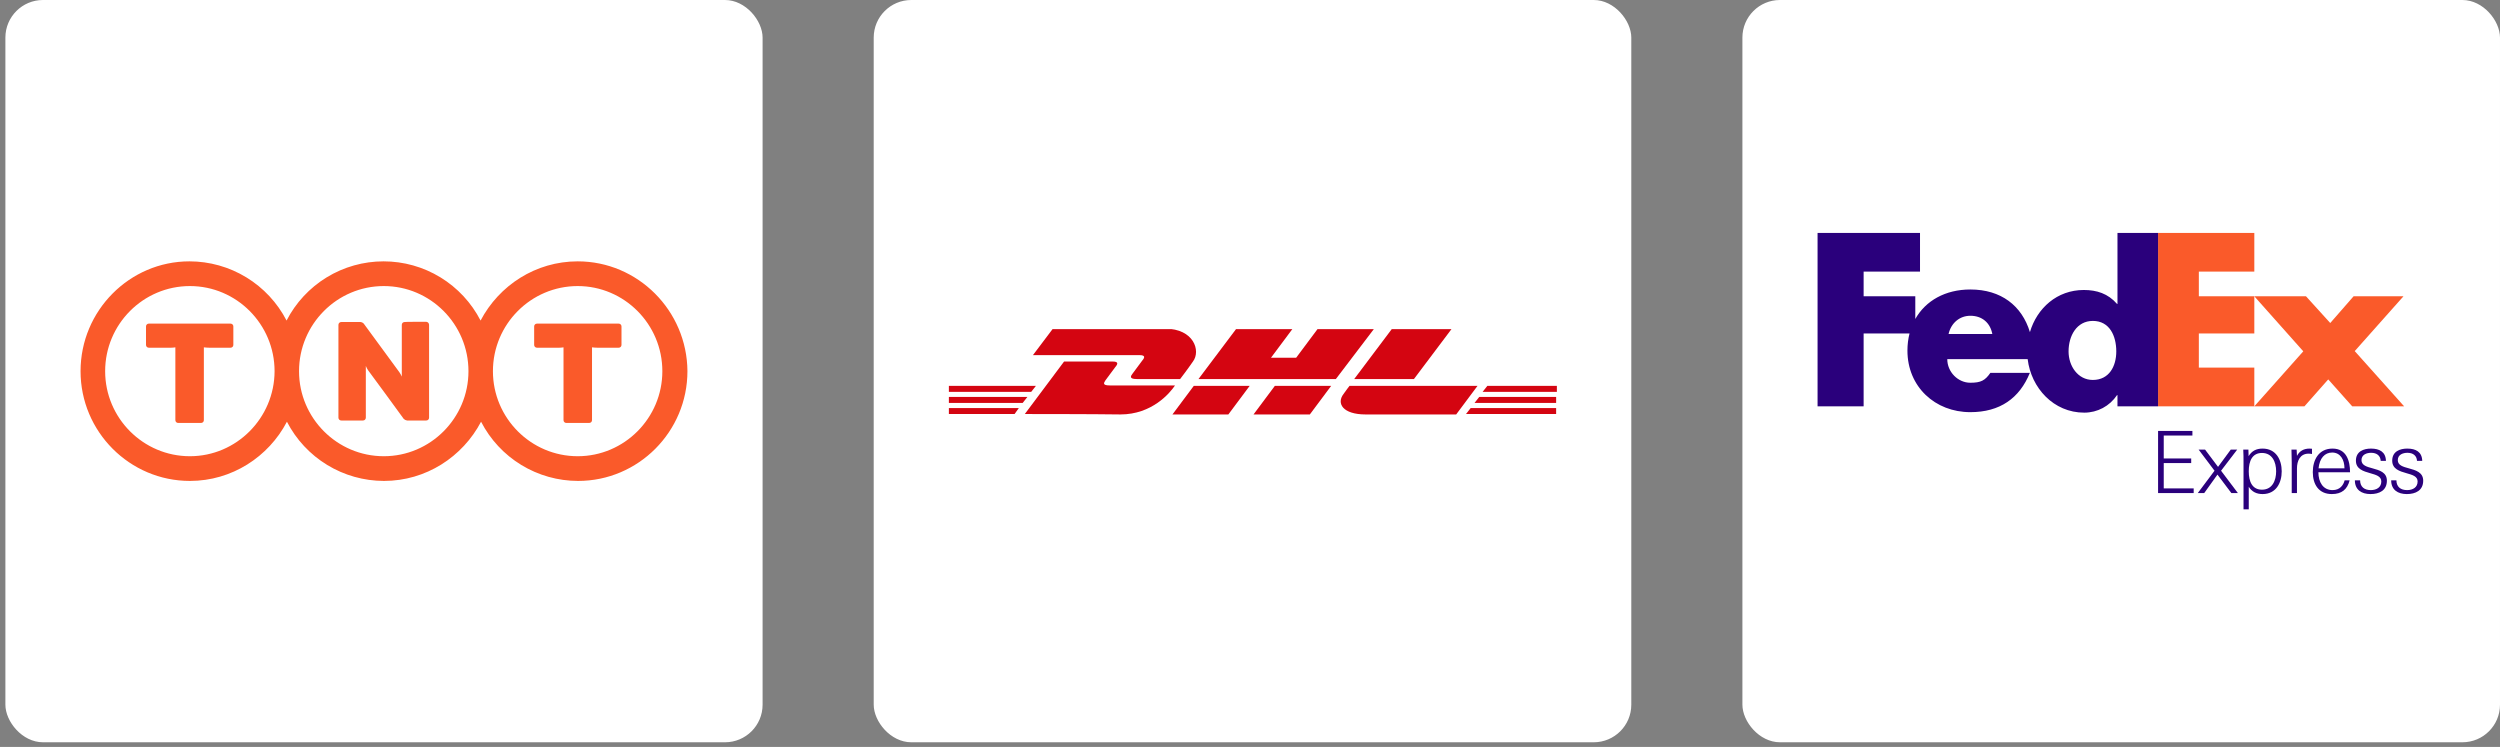<svg width="405" height="121" viewBox="0 0 405 121" fill="none" xmlns="http://www.w3.org/2000/svg">
<rect x="0" y="0" width="405" height="121" fill="#808080" stroke="none"/>
<rect x="0.873" width="122.667" height="120.249" rx="6.089" fill="white"/>
<g clip-path="url(#clip0_3188_7849)">
<path d="M69.014 52.129C69.079 52.128 69.144 52.14 69.205 52.165C69.265 52.19 69.32 52.226 69.366 52.272C69.412 52.318 69.449 52.373 69.473 52.434C69.498 52.494 69.51 52.559 69.51 52.624V67.665C69.511 67.725 69.5 67.785 69.477 67.841C69.454 67.897 69.421 67.947 69.378 67.99C69.336 68.032 69.285 68.066 69.23 68.088C69.174 68.111 69.114 68.122 69.054 68.121H65.943C65.742 68.093 65.555 68.003 65.407 67.863C65.407 67.863 59.819 60.194 59.641 59.996C59.489 59.773 59.363 59.534 59.264 59.283V67.665C59.265 67.727 59.252 67.788 59.228 67.845C59.204 67.902 59.169 67.953 59.124 67.996C59.08 68.038 59.027 68.071 58.969 68.093C58.912 68.115 58.85 68.124 58.789 68.121H55.301C55.239 68.124 55.178 68.115 55.12 68.093C55.062 68.071 55.009 68.038 54.965 67.996C54.92 67.953 54.885 67.902 54.861 67.845C54.837 67.788 54.825 67.727 54.825 67.665V52.624C54.825 52.562 54.837 52.501 54.861 52.444C54.885 52.388 54.92 52.336 54.965 52.294C55.009 52.251 55.062 52.218 55.12 52.196C55.178 52.175 55.239 52.165 55.301 52.168H58.412C58.608 52.192 58.79 52.283 58.927 52.426C58.927 52.426 64.456 59.956 64.694 60.293C64.849 60.518 64.982 60.757 65.091 61.007V52.624C65.09 52.564 65.101 52.504 65.123 52.448C65.146 52.393 65.179 52.342 65.222 52.3C65.264 52.257 65.315 52.223 65.371 52.201C65.426 52.178 65.486 52.167 65.546 52.168C65.546 52.129 68.796 52.129 69.014 52.129ZM93.588 73.908C86.017 73.908 79.854 67.725 79.854 60.135C79.854 52.525 86.017 46.342 93.588 46.342C101.138 46.342 107.301 52.525 107.301 60.135C107.301 67.725 101.138 73.908 93.588 73.908ZM62.177 73.908C54.607 73.908 48.444 67.725 48.444 60.135C48.444 52.525 54.607 46.342 62.177 46.342C69.728 46.342 75.891 52.525 75.891 60.135C75.891 67.725 69.728 73.908 62.177 73.908ZM30.767 73.908C23.197 73.908 17.034 67.725 17.034 60.135C17.034 52.525 23.197 46.342 30.767 46.342C38.317 46.342 44.481 52.525 44.481 60.135C44.461 67.725 38.298 73.908 30.767 73.908ZM93.588 42.339C86.77 42.339 80.845 46.243 77.853 51.93C76.368 49.042 74.115 46.618 71.343 44.926C68.571 43.234 65.386 42.339 62.138 42.339C58.89 42.339 55.705 43.234 52.932 44.926C50.16 46.618 47.908 49.042 46.423 51.93C44.932 49.042 42.675 46.62 39.9 44.928C37.125 43.237 33.938 42.341 30.688 42.339C20.997 42.339 13.05 50.325 13.05 60.135C13.05 69.924 20.997 77.911 30.767 77.911C37.564 77.911 43.51 74.007 46.482 68.319C47.971 71.205 50.224 73.626 52.996 75.317C55.767 77.009 58.95 77.906 62.197 77.911C69.014 77.911 74.94 74.007 77.932 68.319C79.419 71.206 81.671 73.629 84.443 75.32C87.215 77.012 90.4 77.908 93.647 77.911C103.417 77.911 111.364 69.924 111.364 60.135C111.304 50.325 103.338 42.339 93.588 42.339ZM24.108 52.426C24.048 52.425 23.989 52.436 23.933 52.459C23.877 52.481 23.826 52.515 23.784 52.557C23.741 52.6 23.708 52.65 23.685 52.706C23.663 52.762 23.652 52.822 23.653 52.882V55.874C23.652 55.934 23.663 55.994 23.685 56.05C23.708 56.105 23.741 56.156 23.784 56.199C23.826 56.241 23.877 56.275 23.933 56.297C23.989 56.32 24.048 56.331 24.108 56.33H27.715C27.948 56.328 28.18 56.308 28.409 56.27V68.062C28.408 68.122 28.419 68.181 28.442 68.237C28.464 68.293 28.498 68.344 28.54 68.386C28.583 68.429 28.633 68.462 28.689 68.485C28.745 68.507 28.805 68.518 28.865 68.517H32.571C32.631 68.518 32.69 68.507 32.746 68.485C32.802 68.462 32.852 68.429 32.895 68.386C32.938 68.344 32.971 68.293 32.994 68.237C33.016 68.181 33.027 68.122 33.026 68.062V56.27C33.316 56.306 33.607 56.326 33.898 56.33H37.346C37.407 56.331 37.466 56.32 37.522 56.297C37.578 56.275 37.628 56.241 37.671 56.199C37.713 56.156 37.747 56.105 37.77 56.05C37.792 55.994 37.803 55.934 37.802 55.874V52.882C37.803 52.822 37.792 52.762 37.77 52.706C37.747 52.65 37.713 52.6 37.671 52.557C37.628 52.515 37.578 52.481 37.522 52.459C37.466 52.436 37.407 52.425 37.346 52.426H24.108ZM100.226 52.426C100.286 52.425 100.346 52.436 100.402 52.459C100.458 52.481 100.508 52.515 100.551 52.557C100.593 52.6 100.627 52.65 100.649 52.706C100.672 52.762 100.683 52.822 100.682 52.882V55.874C100.683 55.934 100.672 55.994 100.649 56.05C100.627 56.105 100.593 56.156 100.551 56.199C100.508 56.241 100.458 56.275 100.402 56.297C100.346 56.32 100.286 56.331 100.226 56.33H96.798C96.5 56.327 96.202 56.307 95.906 56.27V68.062C95.907 68.122 95.896 68.181 95.874 68.237C95.851 68.293 95.817 68.344 95.775 68.386C95.732 68.429 95.682 68.462 95.626 68.485C95.57 68.507 95.51 68.518 95.45 68.517H91.745C91.684 68.518 91.625 68.507 91.569 68.485C91.513 68.462 91.463 68.429 91.42 68.386C91.377 68.344 91.344 68.293 91.321 68.237C91.299 68.181 91.288 68.122 91.289 68.062V56.27C91.059 56.308 90.828 56.328 90.595 56.33H86.988C86.928 56.331 86.869 56.32 86.813 56.297C86.757 56.275 86.707 56.241 86.664 56.199C86.621 56.156 86.588 56.105 86.565 56.05C86.543 55.994 86.532 55.934 86.533 55.874V52.882C86.532 52.822 86.543 52.762 86.565 52.706C86.588 52.65 86.621 52.6 86.664 52.557C86.707 52.515 86.757 52.481 86.813 52.459C86.869 52.436 86.928 52.425 86.988 52.426H100.226Z" fill="#FA5A2A"/>
</g>
<rect x="141.541" width="122.73" height="120.249" rx="6.089" fill="white"/>
<g clip-path="url(#clip1_3188_7849)">
<g clip-path="url(#clip2_3188_7849)">
<path d="M153.026 66.104H165.053L164.362 67.072H153.026V66.104Z" fill="#D40511"/>
<path d="M252.214 67.072H237.491L238.251 66.104H252.283V67.072H252.214Z" fill="#D40511"/>
<path d="M153.026 64.307H166.435L165.675 65.275H153.026V64.307Z" fill="#D40511"/>
<path d="M153.026 62.511H167.818L167.057 63.478H153.026V62.511Z" fill="#D40511"/>
<path d="M252.214 65.275H238.874L239.634 64.307H252.283V65.275H252.214Z" fill="#D40511"/>
<path d="M240.947 62.511H252.213V63.478H240.186L240.947 62.511Z" fill="#D40511"/>
<path d="M166.02 67.072L172.379 58.57C172.379 58.57 179.43 58.57 180.259 58.57C181.158 58.57 181.158 58.916 180.674 59.469C180.259 60.022 179.499 61.059 179.084 61.612C178.877 61.957 178.462 62.441 179.775 62.441C181.227 62.441 190.351 62.441 190.351 62.441C189.521 63.685 186.618 67.141 181.503 67.141C177.356 67.072 166.02 67.072 166.02 67.072Z" fill="#D40511"/>
<path d="M202.447 62.511L198.991 67.142H189.937L193.393 62.511H202.447Z" fill="#D40511"/>
<path d="M215.649 62.511L212.193 67.142H203.069L206.525 62.511H215.649Z" fill="#D40511"/>
<path d="M218.621 62.511C218.621 62.511 217.93 63.409 217.653 63.824C216.478 65.344 217.515 67.142 221.248 67.142C225.533 67.142 235.901 67.142 235.901 67.142L239.357 62.511H218.621Z" fill="#D40511"/>
<path d="M170.514 53.317L167.335 57.533C167.335 57.533 183.716 57.533 184.615 57.533C185.513 57.533 185.513 57.879 185.029 58.432C184.615 58.985 183.854 60.021 183.44 60.574C183.232 60.851 182.818 61.404 184.131 61.404C185.582 61.404 191.181 61.404 191.181 61.404C191.181 61.404 192.356 59.883 193.255 58.57C194.568 56.842 193.393 53.248 188.762 53.248C184.615 53.317 170.514 53.317 170.514 53.317Z" fill="#D40511"/>
<path d="M216.41 61.404H194.153L200.236 53.317H209.359L205.903 57.948H209.981L213.437 53.317H222.561L216.41 61.404Z" fill="#D40511"/>
<path d="M235.141 53.317L229.058 61.404H219.382L225.464 53.317H235.141Z" fill="#D40511"/>
</g>
</g>
<rect x="282.27" width="122.73" height="120.249" rx="6.089" fill="white"/>
<g clip-path="url(#clip3_3188_7849)">
<path d="M373.569 47.997L377.499 52.329L381.283 47.997H389.363L381.467 56.877L389.472 65.829H381.065L377.172 61.463L373.314 65.829H365.197L373.132 56.914L365.197 47.997H373.569Z" fill="#FA5A2A"/>
<path d="M365.2 47.996V54.021H356.213V59.55H365.2V65.828H349.608V37.738H365.2V43.999H356.213V47.996H365.2Z" fill="#FA5A2A"/>
<path d="M343.031 37.738V49.233H342.958C341.501 47.56 339.682 46.978 337.572 46.978C333.248 46.978 329.991 49.919 328.848 53.804C327.543 49.523 324.18 46.897 319.193 46.897C315.144 46.897 311.946 48.715 310.278 51.676V47.995H301.907V43.999H311.042V37.738H294.446V65.828H301.907V54.02H309.345C309.123 54.888 309.004 55.817 309.004 56.797C309.004 62.656 313.481 66.769 319.193 66.769C323.997 66.769 327.164 64.513 328.837 60.402H322.443C321.578 61.639 320.922 62.004 319.193 62.004C317.188 62.004 315.459 60.255 315.459 58.182H328.48C329.045 62.836 332.67 66.849 337.645 66.849C339.791 66.849 341.756 65.793 342.957 64.012H343.03V65.83H349.606V37.738H343.031ZM315.668 54.104C316.082 52.319 317.467 51.154 319.195 51.154C321.096 51.154 322.41 52.284 322.756 54.104C322.901 54.104 315.668 54.104 315.668 54.104ZM339.038 61.551C336.614 61.551 335.107 59.292 335.107 56.933C335.107 54.413 336.417 51.988 339.038 51.988C341.756 51.988 342.838 54.413 342.838 56.933C342.838 59.324 341.691 61.551 339.038 61.551Z" fill="#2A007C"/>
<path d="M349.608 79.874V69.808H355.17V70.558H350.526V74.27H354.974V75.021H350.526V79.12H355.377V79.873L349.608 79.874Z" fill="#2A007C"/>
<path d="M356.041 79.874L358.753 76.259L356.181 72.84H357.223L359.323 75.634L361.381 72.84H362.424L359.81 76.259L362.535 79.874H361.479L359.226 76.884L357.085 79.874H356.041Z" fill="#2A007C"/>
<path d="M364.299 82.512H363.45V74.938C363.45 74.242 363.45 73.535 363.408 72.838H364.244L364.271 73.895C364.798 73.059 365.494 72.671 366.538 72.671C368.706 72.671 369.637 74.464 369.637 76.354C369.637 78.246 368.706 80.039 366.538 80.039C365.564 80.039 364.799 79.664 364.299 78.856V82.512ZM368.734 76.354C368.734 74.853 368.107 73.379 366.44 73.379C364.869 73.379 364.299 74.672 364.299 76.354C364.299 78.037 364.869 79.329 366.44 79.329C368.108 79.329 368.734 77.856 368.734 76.354Z" fill="#2A007C"/>
<path d="M374 73.49C372.596 73.49 372.108 74.672 372.108 75.895V79.873H371.259V74.907C371.259 74.226 371.246 73.533 371.218 72.838H372.055L372.109 73.853C372.526 73.048 373.223 72.671 374.153 72.671C374.279 72.671 374.417 72.685 374.543 72.699V73.548C374.347 73.517 374.194 73.49 374 73.49Z" fill="#2A007C"/>
<path d="M375.58 76.507C375.58 78.091 376.329 79.397 377.872 79.397C379.067 79.397 379.624 78.606 379.832 77.814H380.639C380.262 79.287 379.358 80.039 377.76 80.039C375.619 80.039 374.673 78.454 374.673 76.481C374.673 74.465 375.66 72.671 377.871 72.671C380.109 72.671 380.707 74.63 380.707 76.507H375.58ZM375.606 75.868H379.804C379.804 74.492 379.152 73.31 377.817 73.31C376.608 73.309 375.772 74.226 375.606 75.868Z" fill="#2A007C"/>
<path d="M384.019 80.039C382.574 80.039 381.49 79.356 381.49 77.814H382.339C382.339 78.87 383.033 79.397 384.063 79.397C385.022 79.397 385.772 78.938 385.772 77.996C385.772 77.147 384.897 76.924 383.98 76.66C382.868 76.341 381.658 75.992 381.658 74.63C381.658 73.116 382.923 72.671 384.105 72.671C385.466 72.671 386.482 73.198 386.523 74.658H385.674C385.633 73.825 385.036 73.353 384.131 73.353C383.423 73.353 382.561 73.63 382.561 74.547C382.561 75.382 383.423 75.619 384.34 75.868C385.454 76.173 386.676 76.507 386.676 77.87C386.675 79.454 385.453 80.039 384.019 80.039Z" fill="#2A007C"/>
<path d="M389.9 80.039C388.454 80.039 387.37 79.356 387.37 77.814H388.219C388.219 78.87 388.913 79.397 389.944 79.397C390.903 79.397 391.653 78.938 391.653 77.996C391.653 77.147 390.777 76.924 389.859 76.66C388.748 76.341 387.539 75.992 387.539 74.63C387.539 73.116 388.803 72.671 389.986 72.671C391.347 72.671 392.363 73.198 392.404 74.658H391.555C391.514 73.825 390.917 73.353 390.012 73.353C389.304 73.353 388.442 73.63 388.442 74.547C388.442 75.382 389.304 75.619 390.222 75.868C391.335 76.173 392.558 76.507 392.558 77.87C392.556 79.454 391.332 80.039 389.9 80.039Z" fill="#2A007C"/>
</g>
<defs>
<clipPath id="clip0_3188_7849">
<rect width="98.313" height="35.572" fill="white" transform="translate(13.05 42.338)"/>
</clipPath>
<clipPath id="clip1_3188_7849">
<rect width="98.376" height="44.776" fill="white" transform="translate(153.718 37.736)"/>
</clipPath>
<clipPath id="clip2_3188_7849">
<rect width="99.187" height="13.824" fill="white" transform="translate(153.027 53.317)"/>
</clipPath>
<clipPath id="clip3_3188_7849">
<rect width="98.376" height="44.776" fill="white" transform="translate(294.447 37.736)"/>
</clipPath>
</defs>
</svg>

